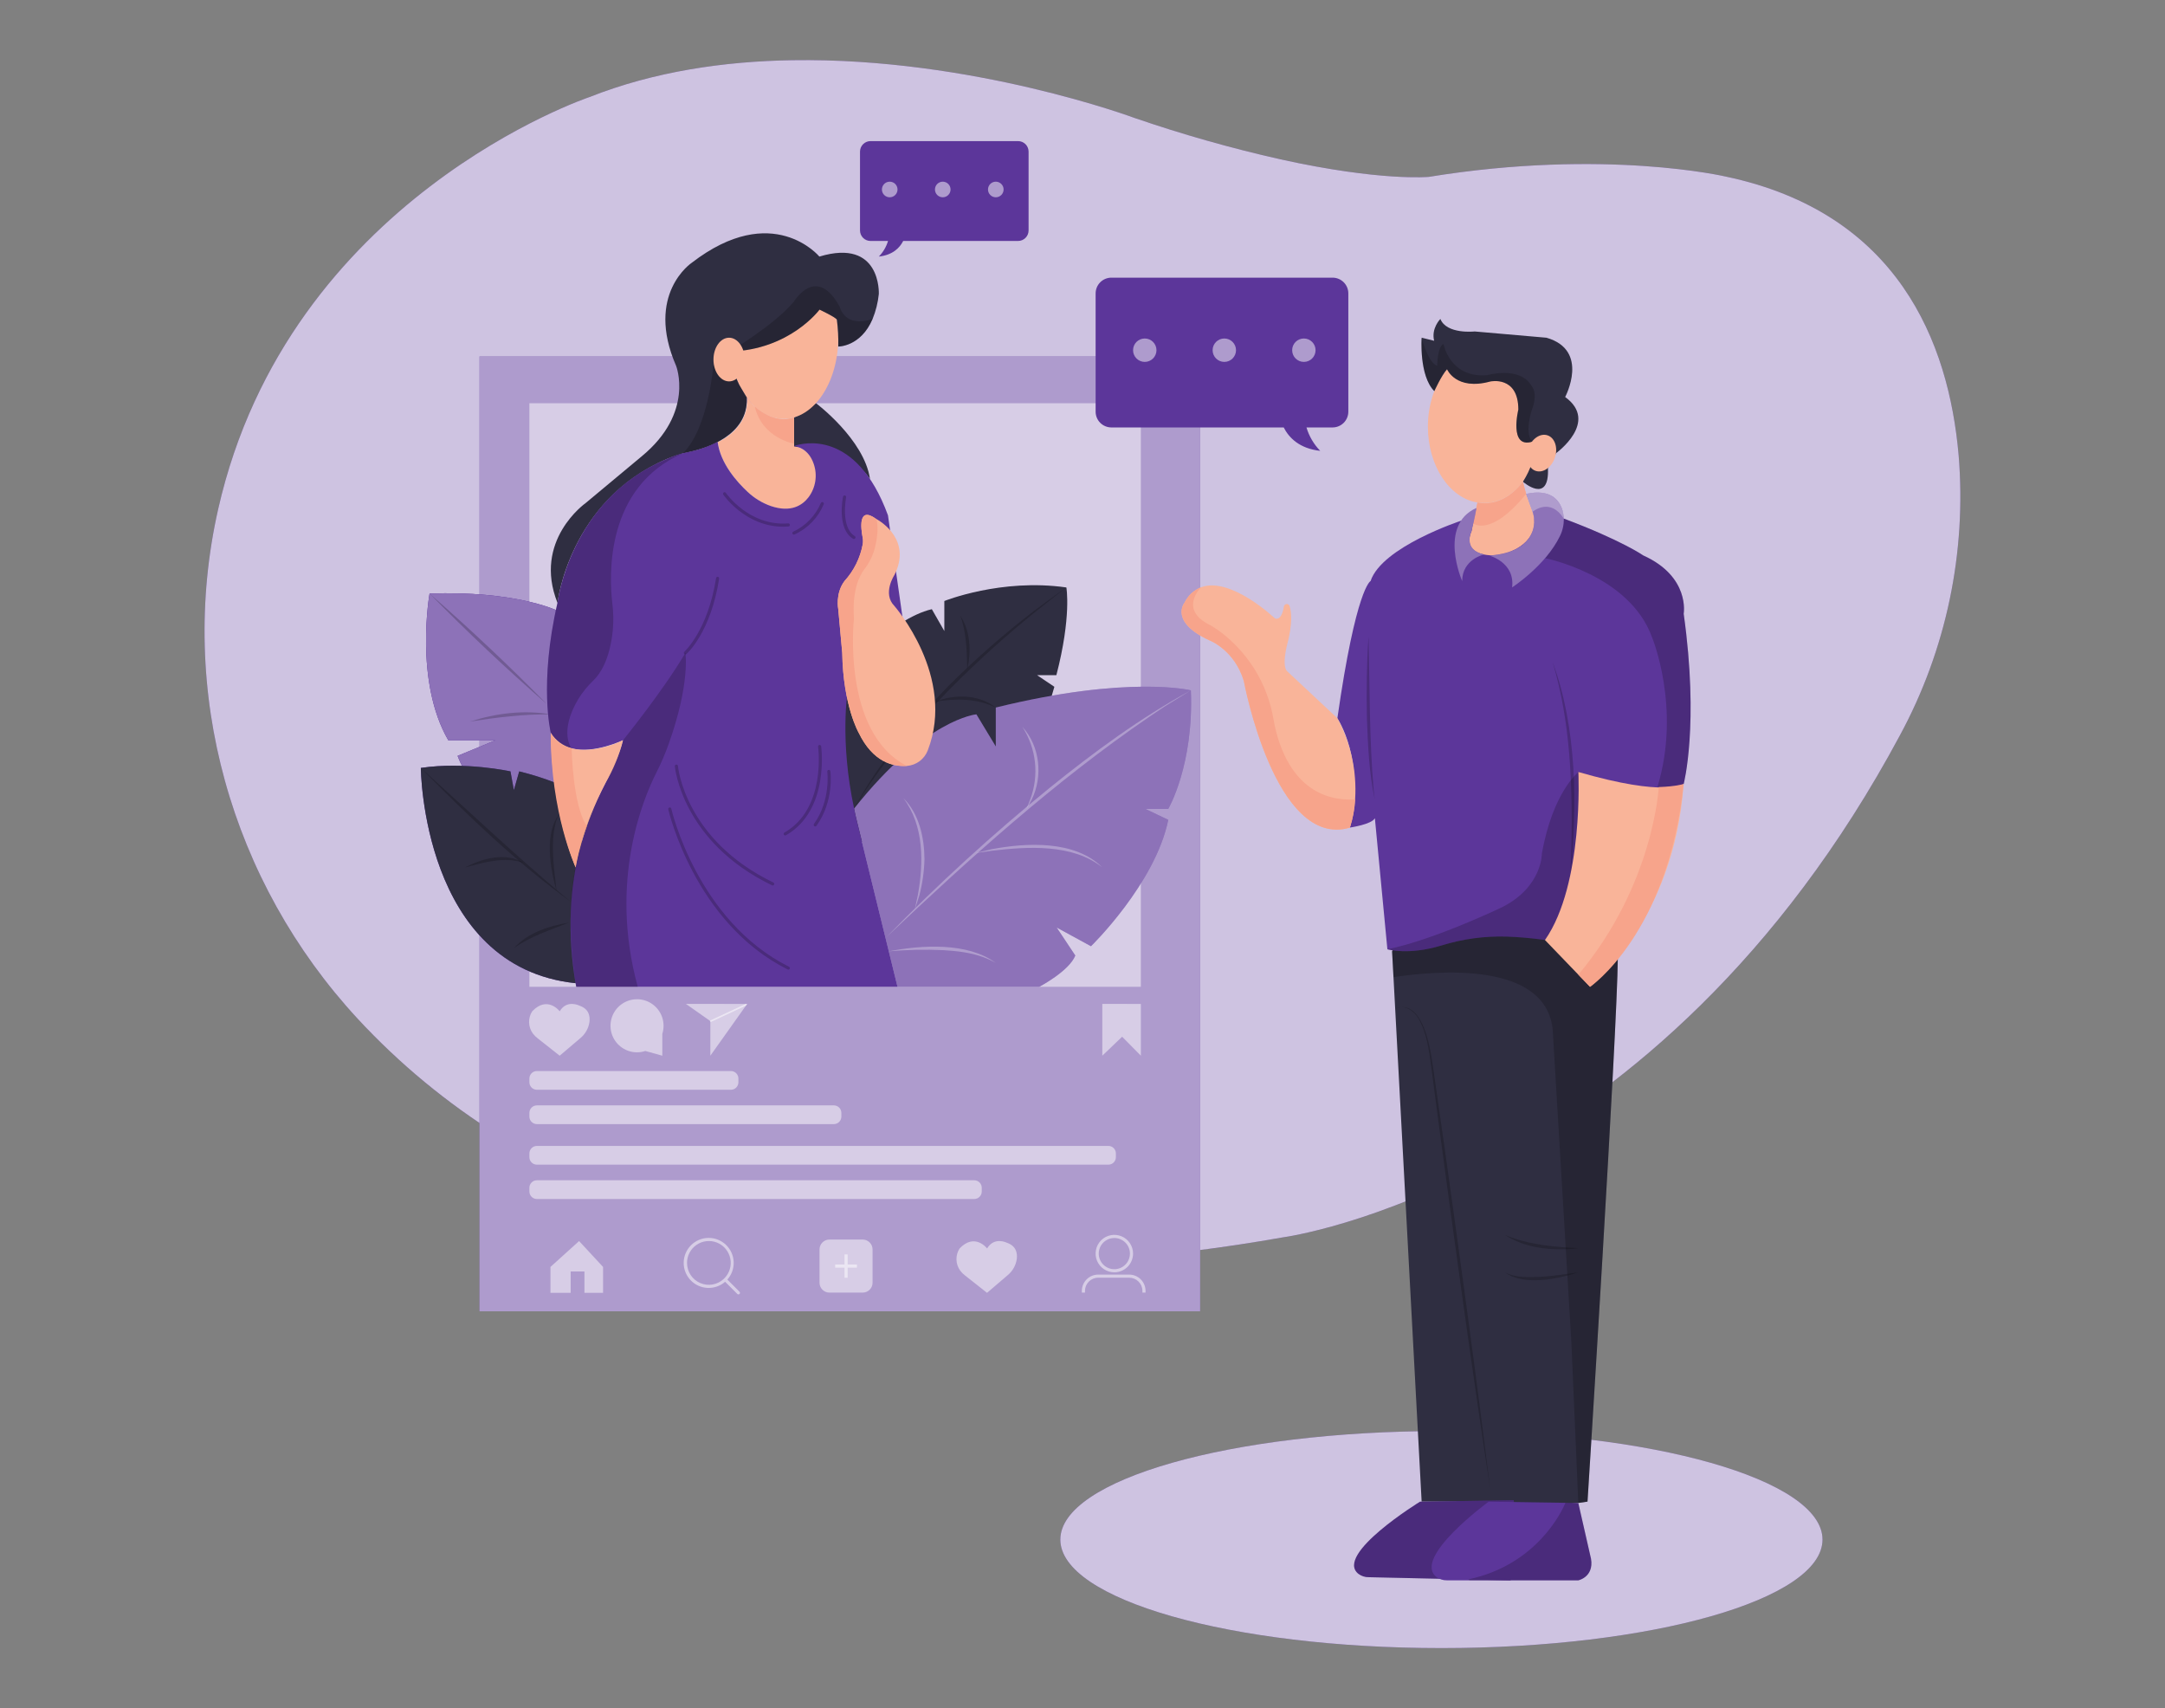 <svg width="900" height="710" viewBox="0 0 900 710" fill="none" xmlns="http://www.w3.org/2000/svg">
<rect x="0" y="0" width="900" height="710" fill="#808080" stroke="none"/>
<path d="M599.206 685.016C686.698 685.016 757.623 664.823 757.623 639.914C757.623 615.005 686.698 594.812 599.206 594.812C511.715 594.812 440.79 615.005 440.79 639.914C440.79 664.823 511.715 685.016 599.206 685.016Z" fill="#5C369A"/>
<path opacity="0.7" d="M599.206 685.016C686.698 685.016 757.623 664.823 757.623 639.914C757.623 615.005 686.698 594.812 599.206 594.812C511.715 594.812 440.79 615.005 440.79 639.914C440.79 664.823 511.715 685.016 599.206 685.016Z" fill="white"/>
<path d="M789.787 305.672C688.951 493.649 533.507 514.266 533.507 514.266C508.468 518.718 483.214 521.865 457.848 523.696C456.248 523.811 454.636 523.915 453.025 524.008C291.822 534.145 199.801 478.677 148.707 423.459C95.992 366.473 73.548 287.258 90.711 211.558C120.068 82.136 245.001 40.361 245.001 40.361C272.029 29.663 301.24 25.462 329.433 25.026C404.218 23.84 471.695 49.053 471.695 49.053C491.584 55.88 511.83 61.617 532.343 66.239C574.112 75.451 593.957 73.517 593.957 73.517C667.359 61.592 717.476 73.403 717.476 73.403C788.882 88.489 810.089 142.023 814.216 189.246C817.555 229.604 809.066 270.061 789.787 305.672Z" fill="#5C369A"/>
<path opacity="0.7" d="M789.787 305.672C688.951 493.649 533.507 514.266 533.507 514.266C508.468 518.718 483.214 521.865 457.848 523.696C456.248 523.811 454.636 523.915 453.025 524.008C381.993 528.469 324.412 520.203 277.819 504.826C256.126 497.758 235.248 488.396 215.54 476.9C215.259 476.754 214.968 476.588 214.688 476.411C212.265 474.997 209.874 473.541 207.546 472.075C185.867 458.547 166.081 442.199 148.707 423.459C95.992 366.473 73.548 287.258 90.711 211.558C120.068 82.136 245.001 40.361 245.001 40.361C272.029 29.663 301.24 25.462 329.433 25.026C404.218 23.84 471.695 49.053 471.695 49.053C491.584 55.88 511.83 61.617 532.343 66.239C574.112 75.451 593.957 73.517 593.957 73.517C667.359 61.592 717.476 73.403 717.476 73.403C788.882 88.489 810.089 142.023 814.216 189.246C817.555 229.604 809.066 270.061 789.787 305.672Z" fill="white"/>
<path d="M498.901 148.147H199.323V545.041H498.901V148.147Z" fill="#5C369A"/>
<path opacity="0.5" d="M498.901 148.147H199.323V545.041H498.901V148.147Z" fill="white"/>
<path opacity="0.5" d="M474.253 167.599H220.073V410.151H474.253V167.599Z" fill="white"/>
<path d="M349.112 280.594C349.112 280.594 370.516 257.097 387.367 253.208L392.565 262.285V249.808C392.565 249.808 416.204 240.274 443.295 244.173C443.295 244.173 445.499 256.14 439.137 280.635H431.122L438.305 285.46C438.305 285.46 436.829 290.866 434.147 298.643L411.277 332.62L348.249 353.082L349.112 280.594Z" fill="#2F2E41"/>
<path opacity="0.2" d="M355.027 336.124C365.079 317.17 379.238 300.691 394.072 285.324C405.428 273.949 417.527 263.341 430.29 253.572C434.584 250.37 438.929 247.24 443.285 244.132C439.126 247.479 434.843 250.702 430.685 254.071C418.218 264.127 406.315 274.863 395.029 286.229C380.132 301.481 365.921 317.742 355.058 336.135L355.027 336.124Z" fill="black"/>
<path opacity="0.2" d="M399.187 255.88C403.522 262.358 403.751 270.946 402.087 278.359C401.942 270.883 401.817 262.961 399.187 255.88Z" fill="black"/>
<path opacity="0.2" d="M388.792 291.688C396.765 288.413 406.973 288.569 413.938 294.089C406.11 290.263 397.222 290.211 388.792 291.688Z" fill="black"/>
<path d="M462.007 115.406H553.955C555.692 115.406 557.358 116.097 558.586 117.325C559.814 118.553 560.504 120.219 560.504 121.957V171.124C560.501 172.859 559.81 174.523 558.582 175.749C557.354 176.975 555.69 177.664 553.955 177.664H543.102C544.194 181.322 546.156 184.661 548.819 187.395C540.16 186.428 535.825 181.947 533.642 177.664H462.007C460.272 177.664 458.607 176.975 457.379 175.749C456.151 174.523 455.46 172.859 455.458 171.124V121.946C455.46 120.211 456.151 118.547 457.379 117.321C458.607 116.095 460.272 115.406 462.007 115.406V115.406Z" fill="#5C369A"/>
<path d="M485.646 336.218H476.114L485.657 340.761C480.199 367.346 453.524 393.287 453.524 393.287L439.262 385.51L447.006 397.165C444.418 403.653 432.037 410.14 432.037 410.14H373.105L356.243 341.395C355.807 339.607 355.391 337.861 355.027 336.114C384.82 298.591 405.892 296.917 405.892 296.917L413.959 310.267V294.089C469.055 280.511 495.044 286.936 495.044 286.936C496.312 318.065 485.646 336.218 485.646 336.218Z" fill="#5C369A"/>
<path opacity="0.3" d="M485.646 336.218H476.114L485.657 340.761C480.199 367.346 453.524 393.287 453.524 393.287L439.262 385.51L447.006 397.165C444.418 403.653 432.037 410.14 432.037 410.14H373.105L356.243 341.395C355.807 339.607 355.391 337.861 355.027 336.114C384.82 298.591 405.892 296.917 405.892 296.917L413.959 310.267V294.089C469.055 280.511 495.044 286.936 495.044 286.936C496.312 318.065 485.646 336.218 485.646 336.218Z" fill="white"/>
<path opacity="0.3" d="M368.531 389.451C389.902 367.508 412.53 346.825 436.299 327.505C454.751 312.596 474.159 298.321 495.013 286.957L486.322 292.291C483.848 293.746 480.261 296.294 477.808 297.905C438.524 324.76 403.044 356.814 368.531 389.471V389.451Z" fill="white"/>
<path opacity="0.3" d="M425.072 302.199C432.349 310.194 433.606 322.65 428.928 332.267C428.263 333.629 427.463 334.929 426.693 336.218C427.213 334.794 427.879 333.452 428.346 332.059C430.147 327.173 430.789 321.935 430.221 316.759C429.653 311.583 427.89 306.609 425.072 302.23V302.199Z" fill="white"/>
<path opacity="0.3" d="M458.233 360.536C445.925 350.638 427.182 351.865 412.337 353.602C410.081 353.924 407.825 354.298 405.549 354.589C407.763 354.007 409.998 353.55 412.233 352.967C426.86 350.202 446.902 349.193 458.233 360.536V360.536Z" fill="white"/>
<path opacity="0.3" d="M375.568 331.758C382.107 338.328 384.249 348.133 384.311 357.137C384.18 362.228 383.461 367.286 382.17 372.212C381.546 374.146 380.953 376.08 380.298 377.983C380.673 375.997 381.13 374.042 381.546 372.077C383.978 358.623 384.176 343.173 375.568 331.778V331.758Z" fill="white"/>
<path opacity="0.3" d="M369.487 395.408C383.115 392.777 402.305 391.551 413.959 400.253C412.321 399.305 410.603 398.505 408.823 397.862C403.522 395.907 397.825 395.273 392.191 394.93C384.617 394.58 377.029 394.739 369.477 395.408H369.487Z" fill="white"/>
<path d="M178.574 246.721C178.574 246.721 172.098 283.037 186.36 307.688H205.976L190.238 314.166C190.238 314.166 200.633 344.619 234.325 344.962L231.082 253.551C231.082 253.551 213.596 245.421 178.574 246.721Z" fill="#5C369A"/>
<path d="M178.574 246.721C178.574 246.721 172.098 283.037 186.36 307.688H205.976L190.238 314.166C190.238 314.166 200.633 344.619 234.325 344.962L231.082 253.551C231.082 253.551 213.596 245.421 178.574 246.721Z" fill="#5C369A"/>
<path opacity="0.3" d="M178.574 246.721C178.574 246.721 172.098 283.037 186.36 307.688H205.976L190.238 314.166C190.238 314.166 200.633 344.619 234.325 344.962L231.082 253.551C231.082 253.551 213.596 245.421 178.574 246.721Z" fill="white"/>
<path opacity="0.2" d="M178.574 246.72C195.404 261.401 211.756 276.82 227.433 292.769C210.602 278.088 194.25 262.669 178.574 246.72V246.72Z" fill="black"/>
<path opacity="0.2" d="M195.435 299.901C206.153 296.46 217.817 294.983 228.971 296.928C217.723 296.782 206.537 298.196 195.435 299.901Z" fill="black"/>
<path d="M174.946 319.188C174.946 319.188 175.497 402 239.294 408.654L243.982 354.839L231.05 325.426C226.093 323.49 221.012 321.885 215.842 320.622L213.617 328.41L212.203 320.622C212.203 320.622 193.356 316.464 174.946 319.188Z" fill="#5C369A"/>
<path d="M174.946 319.188C174.946 319.188 175.497 402 239.294 408.654L243.982 354.839L231.05 325.426C226.093 323.49 221.012 321.885 215.842 320.622L213.617 328.41L212.203 320.622C212.203 320.622 193.356 316.464 174.946 319.188Z" fill="#2F2E41"/>
<path opacity="0.2" d="M174.946 319.188C194.084 336.467 213.742 354.995 233.379 371.578L237.423 374.905C214.781 358.53 194.489 339.087 174.946 319.188Z" fill="black"/>
<path opacity="0.2" d="M213.617 394.119C219.355 387.714 228.171 384.834 236.487 383.482C228.67 386.602 220.509 389.138 213.617 394.119Z" fill="black"/>
<path opacity="0.2" d="M231.341 370.206C228.691 361.171 226.144 345.939 232.672 338.193C231.937 339.336 231.38 340.584 231.019 341.895C228.68 351.138 230.364 360.859 231.341 370.206Z" fill="black"/>
<path opacity="0.2" d="M193.356 360.536C200.498 356.752 210.197 354.101 217.577 358.613C209.594 355.899 201.194 358.478 193.356 360.536Z" fill="black"/>
<path d="M339.184 167.568C339.184 167.568 359.278 182.592 361.659 199.092C361.659 199.092 349.184 180.856 329.662 186.408L330.025 173.484C330.025 173.484 333.55 172.143 339.184 167.568Z" fill="#2F2E41"/>
<path d="M672.526 398.205C672.37 427.784 659.937 624.131 659.937 624.131C658.742 624.35 657.453 624.537 656.112 624.693C641.495 626.315 618.844 624.131 618.844 624.131H590.984L579.278 406.179L578.696 395.408L602.606 353.082L655.779 393.287L672.526 398.205Z" fill="#2F2E41"/>
<path opacity="0.2" d="M672.526 398.205C672.37 427.784 659.937 624.131 659.937 624.131C658.742 624.35 657.453 624.537 656.112 624.693L653.232 557.986L645.446 427.742C642.327 399.535 597.626 403.362 579.278 406.148L578.696 395.377L602.606 353.051L655.779 393.256L672.526 398.205Z" fill="black"/>
<path opacity="0.2" d="M579.985 419.279C589.643 415.36 593.323 430.071 594.664 436.954C595.35 440.52 596.098 446.312 596.649 449.94C601.307 481.911 608.573 534.831 612.846 566.937C614.561 579.85 617.919 606.061 619.509 619.005C612.232 571.533 603.916 510.877 597.543 463.051C596.982 458.798 595.527 447.653 594.986 443.525C594.05 436.622 593.167 429.26 589.549 423.168C587.532 419.924 583.821 417.387 579.985 419.29V419.279Z" fill="black"/>
<path d="M699.918 325.842L655.841 393.277C646.178 390.987 636.314 389.65 626.391 389.284C617.158 389.004 607.943 390.262 599.123 393.006C585.723 397.04 577.293 394.722 576.742 394.555L571.544 340.075C570.244 342.674 561.148 343.974 561.148 343.974C567.635 315.434 555.951 298.57 555.951 298.57C563.737 244.101 569.756 241.501 569.756 241.501C574.475 227.237 607.336 216.455 607.336 216.455L650.061 215.54C674.147 224.585 683.14 230.886 683.14 230.886C702.683 239.713 699.907 255.121 699.907 255.121C706.394 301.201 699.918 325.842 699.918 325.842Z" fill="#5C369A"/>
<path d="M640.258 177.331C640.258 186.324 637.514 194.455 633.096 200.204C628.938 205.715 623.22 209.083 616.931 209.083C616.008 209.087 615.086 209.01 614.176 208.855C602.575 207.035 593.583 193.613 593.583 177.331C593.583 159.781 604.04 145.558 616.931 145.558C629.821 145.558 640.258 159.781 640.258 177.331Z" fill="#F9B499"/>
<path d="M646.87 188.352L643.491 194.59C644.125 209.894 633.096 200.236 633.096 200.236C640.196 188.799 636.942 183.6 636.942 183.6C627.15 186.564 631.183 170.251 631.183 170.251C631.183 155.986 619.509 158.575 619.509 158.575C605.246 162.463 601.545 153.48 601.545 153.48C599.134 156.163 596.254 162.588 596.254 162.588C589.861 156.163 590.984 140.359 590.984 140.359L596.181 141.649C594.882 136.45 598.77 132.572 598.77 132.572C601.369 139.06 613.032 137.771 613.032 137.771L642.867 140.37C661.018 145.568 650.643 165.011 650.643 165.011C664.896 175.387 646.87 188.352 646.87 188.352Z" fill="#2F2E41"/>
<path opacity="0.2" d="M636.942 183.548C627.15 186.512 631.183 170.199 631.183 170.199C631.183 155.934 619.509 158.523 619.509 158.523C605.246 162.411 601.545 153.428 601.545 153.428C599.134 156.111 596.254 162.536 596.254 162.536C590.578 156.87 590.828 143.822 590.952 140.921C590.952 140.899 590.961 140.878 590.977 140.862C590.992 140.846 591.014 140.838 591.036 140.838C591.058 140.838 591.079 140.846 591.094 140.862C591.11 140.878 591.119 140.899 591.119 140.921C591.722 143.073 594.113 150.933 597.46 152.046C597.46 152.046 597.46 144.269 600.059 142.969C600.059 142.969 602.647 157.234 618.209 155.944C618.209 155.944 631.817 151.973 636.693 160.436C636.693 160.436 639.593 163.347 636.693 170.677C636.693 170.667 633.636 180.024 636.942 183.548Z" fill="black"/>
<path d="M646.399 190.162C647.746 186.078 646.358 181.949 643.299 180.94C640.24 179.931 636.669 182.424 635.322 186.509C633.975 190.593 635.363 194.722 638.422 195.731C641.481 196.74 645.053 194.247 646.399 190.162Z" fill="#F9B499"/>
<path d="M623.522 230.813C605.849 231.78 611.733 220.749 611.733 220.749C612.378 216.216 613.812 211.943 614.166 208.844C615.076 209 615.997 209.076 616.92 209.073C623.158 209.073 628.896 205.704 633.085 200.194C633.564 203.313 635.934 209.759 637.056 212.67C637.647 214.13 637.94 215.692 637.919 217.266C637.587 227.84 623.522 230.813 623.522 230.813Z" fill="#F9B499"/>
<path d="M614.165 208.875L612.377 217.536C612.377 217.536 619.571 223.535 634.426 205.288L633.085 200.225C633.085 200.225 625.684 211.236 614.165 208.875Z" fill="#F7A48B"/>
<path d="M616.92 230.46C616.92 230.46 607.835 232.456 607.835 241.532C607.835 241.532 597.668 218.378 613.771 211.152C613.771 211.152 613.022 215.592 611.691 220.78C611.733 220.78 607.835 228.463 616.92 230.46Z" fill="#5C369A"/>
<path opacity="0.3" d="M616.92 230.46C616.92 230.46 607.835 232.456 607.835 241.532C607.835 241.532 597.668 218.378 613.771 211.152C613.771 211.152 613.022 215.592 611.691 220.78C611.733 220.78 607.835 228.463 616.92 230.46Z" fill="white"/>
<path opacity="0.2" d="M568.935 264.884C569.392 285.678 569.257 307.512 571.014 328.129C571.191 329.522 571.336 330.926 571.482 332.288C569.143 321.246 568.644 309.893 568.238 298.643C568.02 287.373 568.103 276.092 568.893 264.843L568.935 264.884Z" fill="black"/>
<path opacity="0.2" d="M699.897 325.852L655.82 393.287C646.157 390.998 636.293 389.66 626.37 389.294C617.145 389.013 607.937 390.267 599.123 393.006C585.723 397.04 577.293 394.722 576.742 394.555C596.202 390.667 624.561 377.005 624.561 377.005C641.194 368.552 640.975 354.735 640.975 354.735C645.518 329.169 656.205 320.841 656.205 320.841C688.982 332.132 699.616 326.049 699.897 325.852Z" fill="black"/>
<path opacity="0.2" d="M699.918 325.842C689.522 328.451 689.065 326.881 689.065 326.881C698.941 294.224 686.747 264.863 686.747 264.863C677.391 238.871 642.275 231.998 642.275 231.998C646.135 227.205 648.813 221.57 650.092 215.55C674.179 224.596 683.171 230.896 683.171 230.896C702.714 239.723 699.939 255.132 699.939 255.132C706.394 301.201 699.918 325.842 699.918 325.842Z" fill="black"/>
<path d="M590.318 624.162C590.318 624.162 554.548 646.131 564.714 654.168C565.965 655.1 567.491 655.587 569.049 655.551L627.597 656.851C627.597 656.851 635.071 655.291 632.483 646.214L629.239 623.518L590.318 624.162Z" fill="#5C369A"/>
<path opacity="0.2" d="M590.318 624.162C590.318 624.162 554.548 646.131 564.714 654.168C565.965 655.1 567.491 655.587 569.049 655.551L627.597 656.851C627.597 656.851 635.071 655.291 632.483 646.214L629.239 623.518L590.318 624.162Z" fill="black"/>
<path d="M563.331 332.236C563.125 336.238 562.391 340.195 561.148 344.005C530.024 353.082 517.061 283.037 517.061 283.037C513.163 270.072 502.788 266.163 502.788 266.163C485.937 258.376 492.393 250.568 492.393 250.568C493.799 247.601 496.282 245.281 499.337 244.08C511.645 239.547 530.004 257.045 530.004 257.045C532.291 257.814 533.288 254.747 533.715 252.096C533.757 251.823 533.89 251.572 534.093 251.384C534.295 251.196 534.555 251.081 534.831 251.06C535.106 251.038 535.381 251.11 535.611 251.264C535.84 251.418 536.011 251.645 536.095 251.909C537.977 257.866 535.191 267.421 535.191 267.421C532.602 277.818 535.191 279.097 535.191 279.097L555.982 298.55C561.534 308.87 564.08 320.541 563.331 332.236Z" fill="#F9B499"/>
<path d="M563.331 332.236C563.125 336.238 562.391 340.195 561.148 344.005C530.024 353.082 517.061 283.037 517.061 283.037C513.163 270.072 502.788 266.163 502.788 266.163C485.937 258.375 492.393 250.567 492.393 250.567C493.799 247.6 496.282 245.281 499.337 244.08C499.337 244.08 489.804 253.156 502.767 259.675C502.767 259.675 513.059 264.811 521.479 278.047C525.509 284.538 528.222 291.759 529.463 299.298C531.334 309.986 538.258 333.307 562.916 332.308L563.331 332.236Z" fill="#F7A48B"/>
<path d="M325.774 174.098C338.307 174.098 348.467 158.997 348.467 140.37C348.467 121.742 338.307 106.642 325.774 106.642C313.241 106.642 303.081 121.742 303.081 140.37C303.081 158.997 313.241 174.098 325.774 174.098Z" fill="#F9B499"/>
<path d="M365.329 122.206C364.961 125.778 364.086 129.279 362.73 132.603C357.792 144.185 348.467 144.04 348.467 144.04C348.569 140.301 348.374 136.561 347.885 132.853C347.303 131.813 340.681 128.694 340.681 128.694C340.681 128.694 328.394 145.402 303.413 146.119C303.875 150.904 305.185 155.569 307.28 159.895L310.451 165.239C311.168 180.96 293.652 186.324 286.541 187.832C283.335 188.523 280.202 189.519 277.185 190.806C236.466 208.304 231.767 250.619 231.767 250.619C221.372 224.627 243.442 209.104 243.442 209.104L266.779 189.652C288.828 171.498 281.052 152.035 281.052 152.035C268.079 122.206 287.539 109.241 287.539 109.241C321.252 83.249 340.619 106.642 340.619 106.642C366.441 98.865 365.329 122.206 365.329 122.206Z" fill="#2F2E41"/>
<path d="M336.221 206.775C333.539 210.237 328.768 213.211 320.628 210.466C316.999 209.201 313.679 207.182 310.888 204.54C306.407 200.381 299.505 192.698 298.413 183.746C298.413 183.746 311.439 178.475 310.545 165.271C310.545 165.271 318.175 176.822 330.119 173.526V185.555C330.119 185.555 336.034 185.701 338.436 192.926C339.227 195.24 339.439 197.712 339.053 200.127C338.667 202.541 337.695 204.824 336.221 206.775V206.775Z" fill="#F9B499"/>
<path d="M330.026 173.484V184.401C330.026 184.401 316.72 182.051 313.788 168.993C313.788 168.993 321.969 176.749 330.026 173.484Z" fill="#F7A48B"/>
<path d="M356.243 341.406L373.104 410.151H239.533C237.634 399.781 236.881 389.234 237.287 378.7C237.975 360.077 242.903 341.856 251.695 325.426C254.7 319.718 257.787 313.001 258.972 307.657C258.972 307.657 247.028 313.386 237.63 311.099C235.8 310.708 234.076 309.923 232.579 308.8C231.082 307.676 229.847 306.239 228.96 304.59C228.96 304.59 223.96 284.306 231.736 250.588C231.736 250.588 236.934 207.493 277.154 190.774C279.317 189.765 281.568 188.957 283.88 188.362C284.743 188.144 285.637 187.946 286.531 187.801C290.627 186.955 294.589 185.556 298.309 183.642C299.463 192.625 306.355 200.329 310.783 204.436C313.573 207.08 316.894 209.1 320.524 210.362C328.705 213.107 333.477 210.134 336.117 206.671C337.583 204.71 338.545 202.419 338.919 199.999C339.292 197.578 339.066 195.103 338.259 192.791C336.18 186.678 331.657 185.628 330.306 185.462C330.223 185.462 330.192 185.316 330.306 185.295C333.425 184.256 355.879 178.017 369.133 214.188L376.909 268.669L352.407 286.957C352.407 286.957 348.945 307.689 355.079 336.145C355.39 337.902 355.806 339.618 356.243 341.406Z" fill="#5C369A"/>
<path opacity="0.2" d="M254.742 261.931C253.515 274.356 249.336 280.24 246.779 282.725C244.332 285.034 242.197 287.652 240.427 290.513C232.111 304.455 237.641 311.12 237.641 311.12C235.81 310.729 234.087 309.944 232.589 308.82C231.092 307.696 229.858 306.26 228.971 304.611C228.971 304.611 223.971 284.326 231.747 250.609C231.747 250.609 236.945 207.514 277.165 190.795C279.328 189.786 281.579 188.978 283.891 188.383C251.665 202.471 253.161 238.985 254.544 250.765C255.017 254.469 255.083 258.213 254.742 261.931V261.931Z" fill="black"/>
<path d="M228.971 304.632C228.971 304.632 228.711 334.284 239.304 360.547C239.304 360.547 241.81 344.535 251.696 325.467C254.963 319.925 257.414 313.941 258.973 307.699C258.973 307.699 237.87 318.429 228.971 304.632Z" fill="#F9B499"/>
<path d="M237.641 311.13C237.641 311.13 238.046 334.908 243.982 343.361C241.829 348.915 240.261 354.678 239.304 360.557C239.304 360.557 228.794 337.902 228.971 304.632C228.971 304.632 230.551 309.394 237.641 311.13Z" fill="#F7A48B"/>
<path opacity="0.2" d="M258.983 307.689C258.983 307.689 275.844 286.895 284.919 271.372C284.919 271.372 286.999 284.004 277.955 309.279C276.501 313.356 274.789 317.335 272.83 321.194C267.632 331.425 252.943 365.839 265.116 410.151H239.533C239.533 410.151 234.335 381.091 239.533 359.299C241.278 350.053 244.213 341.071 248.265 332.579L252.288 324.459C252.288 324.459 257.683 314.166 258.983 307.689Z" fill="black"/>
<g opacity="0.2">
<path d="M327.718 403.019C327.616 403.021 327.516 402.996 327.427 402.946C288.693 383.576 277.903 336.831 277.799 336.405C277.765 336.236 277.797 336.06 277.891 335.914C277.984 335.769 278.13 335.665 278.298 335.625C278.381 335.607 278.467 335.605 278.551 335.621C278.635 335.636 278.715 335.668 278.787 335.714C278.858 335.761 278.92 335.821 278.968 335.891C279.016 335.962 279.05 336.041 279.067 336.124C279.171 336.582 289.837 382.744 328.009 401.833C328.162 401.909 328.279 402.043 328.333 402.205C328.388 402.366 328.376 402.543 328.3 402.696C328.241 402.797 328.155 402.88 328.053 402.937C327.951 402.994 327.835 403.022 327.718 403.019V403.019Z" fill="black"/>
</g>
<g opacity="0.2">
<path d="M321.22 368.054C321.122 368.054 321.025 368.029 320.94 367.981C283.433 349.869 280.564 318.803 280.532 318.491C280.525 318.406 280.535 318.319 280.562 318.238C280.589 318.156 280.631 318.081 280.688 318.016C280.744 317.951 280.812 317.898 280.889 317.86C280.966 317.822 281.05 317.8 281.135 317.794C281.306 317.783 281.474 317.838 281.604 317.949C281.734 318.06 281.816 318.217 281.832 318.387C281.832 318.689 284.691 349.048 321.501 366.816C321.578 366.853 321.646 366.904 321.703 366.968C321.76 367.031 321.803 367.105 321.831 367.185C321.859 367.265 321.871 367.35 321.866 367.435C321.861 367.52 321.84 367.603 321.803 367.679C321.752 367.791 321.67 367.886 321.567 367.953C321.464 368.019 321.343 368.054 321.22 368.054Z" fill="black"/>
</g>
<g opacity="0.2">
<path d="M326.418 347.259C326.303 347.258 326.189 347.226 326.089 347.168C325.989 347.109 325.905 347.026 325.847 346.927C325.804 346.852 325.777 346.77 325.767 346.686C325.757 346.601 325.763 346.515 325.786 346.433C325.81 346.35 325.849 346.273 325.902 346.207C325.955 346.14 326.021 346.084 326.096 346.043C343.602 336.01 340.12 310.641 340.088 310.381C340.075 310.297 340.079 310.211 340.099 310.129C340.119 310.046 340.155 309.968 340.205 309.9C340.255 309.831 340.319 309.773 340.391 309.729C340.464 309.685 340.545 309.656 340.629 309.643C340.8 309.619 340.973 309.664 341.111 309.767C341.249 309.87 341.341 310.024 341.367 310.194C341.367 310.454 345.016 336.696 326.741 347.166C326.644 347.225 326.532 347.258 326.418 347.259V347.259Z" fill="black"/>
</g>
<g opacity="0.2">
<path d="M338.893 343.516C338.772 343.516 338.654 343.483 338.551 343.42C338.448 343.357 338.364 343.267 338.309 343.159C338.254 343.051 338.23 342.931 338.24 342.81C338.249 342.69 338.292 342.574 338.363 342.477C345.432 332.61 343.914 320.851 343.903 320.737C343.88 320.566 343.924 320.392 344.027 320.254C344.13 320.116 344.284 320.024 344.454 319.998C344.539 319.985 344.626 319.99 344.709 320.011C344.793 320.032 344.871 320.071 344.939 320.123C345.007 320.176 345.063 320.241 345.105 320.316C345.147 320.392 345.173 320.474 345.182 320.56C345.255 321.059 346.793 332.932 339.413 343.236C339.355 343.321 339.278 343.391 339.187 343.44C339.097 343.489 338.996 343.515 338.893 343.516V343.516Z" fill="black"/>
</g>
<g opacity="0.2">
<path d="M284.92 272.017C284.828 272.016 284.737 271.996 284.652 271.959C284.568 271.921 284.493 271.866 284.431 271.798C284.32 271.668 284.264 271.499 284.275 271.328C284.287 271.157 284.365 270.997 284.493 270.883C284.587 270.8 294.296 261.952 297.675 240.285C297.688 240.201 297.717 240.12 297.761 240.047C297.805 239.974 297.863 239.911 297.931 239.861C298 239.811 298.078 239.774 298.161 239.754C298.243 239.734 298.329 239.731 298.413 239.744C298.497 239.757 298.578 239.786 298.651 239.83C298.723 239.874 298.787 239.932 298.837 240.001C298.887 240.069 298.923 240.147 298.943 240.23C298.963 240.313 298.967 240.398 298.954 240.482C295.502 262.659 285.762 271.486 285.346 271.85C285.289 271.905 285.223 271.948 285.149 271.976C285.076 272.005 284.998 272.018 284.92 272.017V272.017Z" fill="black"/>
</g>
<g opacity="0.2">
<path d="M325.577 218.919C309.879 218.919 300.773 205.746 300.679 205.6C300.63 205.531 300.596 205.453 300.578 205.37C300.56 205.287 300.558 205.202 300.574 205.118C300.589 205.035 300.621 204.955 300.668 204.885C300.715 204.814 300.775 204.753 300.846 204.706C300.916 204.657 300.995 204.622 301.079 204.604C301.162 204.586 301.249 204.584 301.333 204.6C301.417 204.615 301.497 204.647 301.569 204.694C301.641 204.741 301.702 204.802 301.75 204.873C301.844 205.018 311.397 218.805 327.666 217.547C327.837 217.533 328.006 217.587 328.137 217.699C328.268 217.81 328.349 217.968 328.363 218.139C328.376 218.31 328.322 218.48 328.211 218.61C328.099 218.741 327.941 218.822 327.77 218.836C327.022 218.888 326.294 218.919 325.577 218.919Z" fill="black"/>
</g>
<g opacity="0.2">
<path d="M330.026 222.204C329.895 222.206 329.766 222.167 329.658 222.092C329.55 222.018 329.468 221.912 329.423 221.788C329.393 221.709 329.379 221.625 329.381 221.54C329.384 221.456 329.403 221.372 329.438 221.295C329.472 221.218 329.522 221.148 329.584 221.09C329.645 221.032 329.718 220.987 329.797 220.957C334.948 218.542 339.022 214.305 341.232 209.063C341.266 208.985 341.315 208.914 341.376 208.855C341.438 208.796 341.51 208.75 341.589 208.719C341.668 208.688 341.753 208.673 341.838 208.675C341.923 208.677 342.007 208.695 342.085 208.73C342.164 208.763 342.235 208.811 342.295 208.872C342.355 208.933 342.403 209.005 342.435 209.084C342.467 209.164 342.482 209.249 342.481 209.334C342.48 209.42 342.462 209.504 342.428 209.582C340.114 215.169 335.762 219.667 330.255 222.163C330.182 222.192 330.104 222.207 330.026 222.204Z" fill="black"/>
</g>
<g opacity="0.2">
<path d="M354.954 224.024C354.837 224.023 354.722 223.991 354.621 223.93C347.823 219.855 350.318 206.931 350.463 206.391C350.511 206.236 350.614 206.104 350.752 206.02C350.891 205.937 351.056 205.908 351.215 205.939C351.374 205.97 351.516 206.059 351.613 206.188C351.71 206.318 351.756 206.479 351.742 206.64C351.742 206.765 349.309 219.21 355.328 222.818C355.446 222.893 355.536 223.004 355.586 223.135C355.636 223.265 355.643 223.409 355.606 223.543C355.569 223.678 355.49 223.797 355.38 223.884C355.27 223.97 355.135 224.019 354.996 224.024H354.954Z" fill="black"/>
</g>
<path opacity="0.5" d="M232.672 420.34C232.672 420.34 227.609 413.665 221.237 420.34C220.34 421.732 219.889 423.364 219.943 425.019C219.997 426.674 220.553 428.273 221.538 429.604C222.11 430.36 222.786 431.031 223.544 431.6L232.661 438.795L241.279 431.475C243.321 429.788 244.663 427.401 245.042 424.779C245.365 422.191 244.72 419.269 240.822 417.98C240.822 417.959 235.634 415.339 232.672 420.34Z" fill="white"/>
<path opacity="0.5" d="M410.341 518.914C410.341 518.914 405.279 512.239 398.906 518.914C398.009 520.302 397.556 521.931 397.606 523.584C397.656 525.237 398.207 526.835 399.187 528.167C399.759 528.923 400.435 529.595 401.193 530.163L410.31 537.358L418.918 530.007C420.958 528.318 422.298 525.932 422.681 523.312C423.003 520.712 422.359 517.791 418.46 516.502C418.491 516.512 413.304 513.913 410.341 518.914Z" fill="white"/>
<path opacity="0.5" d="M275.844 426.36C275.844 424.178 275.198 422.045 273.986 420.231C272.774 418.417 271.051 417.003 269.036 416.168C267.02 415.333 264.803 415.115 262.663 415.541C260.523 415.966 258.558 417.017 257.016 418.56C255.473 420.102 254.423 422.068 253.997 424.208C253.572 426.348 253.79 428.566 254.625 430.581C255.46 432.597 256.873 434.32 258.687 435.532C260.501 436.744 262.633 437.391 264.815 437.391C265.985 437.392 267.147 437.203 268.256 436.83L275.325 438.795V429.718C275.673 428.633 275.848 427.5 275.844 426.36Z" fill="white"/>
<path opacity="0.5" d="M310.586 417.283L310.108 417.959L295.294 438.795V424.416L295.066 424.249L285.127 417.262L309.983 417.283H310.586Z" fill="white"/>
<path opacity="0.5" d="M310.586 417.283L310.108 417.959L295.294 424.873V424.416L295.065 424.249L309.983 417.283H310.586Z" fill="white"/>
<path opacity="0.5" d="M303.84 445.168H223.191C221.469 445.168 220.073 446.564 220.073 448.287V449.836C220.073 451.559 221.469 452.955 223.191 452.955H303.84C305.562 452.955 306.958 451.559 306.958 449.836V448.287C306.958 446.564 305.562 445.168 303.84 445.168Z" fill="white"/>
<path opacity="0.5" d="M346.638 459.443H223.191C221.469 459.443 220.073 460.839 220.073 462.562V464.111C220.073 465.834 221.469 467.23 223.191 467.23H346.638C348.36 467.23 349.757 465.834 349.757 464.111V462.562C349.757 460.839 348.36 459.443 346.638 459.443Z" fill="white"/>
<path opacity="0.5" d="M404.998 490.572H223.191C221.469 490.572 220.073 491.968 220.073 493.691V495.24C220.073 496.962 221.469 498.359 223.191 498.359H404.998C406.721 498.359 408.117 496.962 408.117 495.24V493.691C408.117 491.968 406.721 490.572 404.998 490.572Z" fill="white"/>
<path opacity="0.5" d="M460.76 476.296H223.191C221.469 476.296 220.073 477.693 220.073 479.415V480.965C220.073 482.687 221.469 484.084 223.191 484.084H460.76C462.482 484.084 463.878 482.687 463.878 480.965V479.415C463.878 477.693 462.482 476.296 460.76 476.296Z" fill="white"/>
<path opacity="0.5" d="M458.233 417.262V438.795L466.477 430.903L474.263 438.795V417.283L458.233 417.262Z" fill="white"/>
<path opacity="0.5" d="M228.826 537.368H237.225V528.489H242.953V537.368H250.698V526.597L240.729 515.836L228.826 526.597V537.368Z" fill="white"/>
<path opacity="0.5" d="M307.426 536.911L302.363 531.848C304.161 529.832 305.104 527.196 304.993 524.497C304.881 521.798 303.724 519.249 301.766 517.388C299.808 515.528 297.202 514.503 294.502 514.53C291.801 514.557 289.217 515.634 287.297 517.533C285.376 519.432 284.27 522.004 284.213 524.705C284.155 527.405 285.151 530.022 286.989 532.001C288.826 533.981 291.362 535.167 294.059 535.309C296.756 535.451 299.403 534.538 301.438 532.762L306.511 537.826C306.633 537.945 306.798 538.012 306.968 538.012C307.139 538.012 307.304 537.945 307.426 537.826C307.545 537.703 307.612 537.539 307.612 537.368C307.612 537.197 307.545 537.033 307.426 536.911V536.911ZM285.595 524.944C285.59 523.453 285.952 521.984 286.649 520.667C287.345 519.349 288.355 518.223 289.59 517.387C290.824 516.552 292.245 516.033 293.727 515.877C295.21 515.72 296.708 515.931 298.089 516.49C299.471 517.049 300.694 517.94 301.65 519.083C302.606 520.227 303.267 521.588 303.573 523.047C303.879 524.505 303.822 526.017 303.406 527.449C302.99 528.88 302.229 530.187 301.189 531.255C301.123 531.287 301.064 531.329 301.012 531.38C300.975 531.424 300.943 531.473 300.918 531.525C299.632 532.749 298.016 533.567 296.269 533.88C294.522 534.193 292.722 533.987 291.092 533.286C289.461 532.585 288.072 531.421 287.097 529.938C286.122 528.455 285.603 526.719 285.606 524.944H285.595Z" fill="white"/>
<path opacity="0.5" d="M358.624 515.212H344.787C342.52 515.212 340.681 517.051 340.681 519.319V533.158C340.681 535.426 342.52 537.264 344.787 537.264H358.624C360.892 537.264 362.73 535.426 362.73 533.158V519.319C362.73 517.051 360.892 515.212 358.624 515.212Z" fill="white"/>
<path opacity="0.5" d="M356.233 525.589H352.376V521.388H351.076V525.589H347.188V526.888H351.076V531.089H352.376V526.888H356.233V525.589Z" fill="white"/>
<g opacity="0.5">
<path d="M463.233 528.833C461.694 528.833 460.188 528.376 458.908 527.52C457.627 526.664 456.629 525.448 456.04 524.025C455.451 522.602 455.296 521.037 455.597 519.526C455.897 518.015 456.639 516.628 457.728 515.539C458.817 514.45 460.204 513.708 461.714 513.407C463.225 513.107 464.79 513.261 466.213 513.851C467.636 514.44 468.852 515.438 469.707 516.719C470.563 517.999 471.02 519.505 471.02 521.045C471.017 523.11 470.196 525.089 468.736 526.549C467.277 528.008 465.298 528.83 463.233 528.833V528.833ZM463.233 514.568C461.95 514.568 460.696 514.949 459.629 515.662C458.562 516.375 457.73 517.389 457.24 518.575C456.749 519.761 456.621 521.066 456.872 522.325C457.123 523.584 457.742 524.74 458.65 525.647C459.559 526.554 460.715 527.171 461.974 527.42C463.233 527.669 464.538 527.539 465.723 527.046C466.908 526.554 467.921 525.721 468.632 524.652C469.344 523.584 469.722 522.329 469.72 521.045C469.718 519.326 469.033 517.679 467.817 516.464C466.6 515.25 464.952 514.568 463.233 514.568V514.568Z" fill="white"/>
</g>
<g opacity="0.5">
<path d="M476.207 537.264H474.907V536.557C474.907 535.103 474.331 533.709 473.303 532.679C472.276 531.65 470.883 531.071 469.429 531.068H456.507C455.053 531.071 453.66 531.65 452.633 532.679C451.606 533.709 451.029 535.103 451.029 536.557V537.264H449.729V536.557C449.732 534.76 450.447 533.038 451.718 531.767C452.988 530.496 454.711 529.781 456.507 529.779H469.429C471.227 529.779 472.951 530.493 474.222 531.764C475.493 533.035 476.207 534.76 476.207 536.557V537.264Z" fill="white"/>
</g>
<path opacity="0.2" d="M362.73 132.582C357.792 144.165 348.467 144.019 348.467 144.019C348.569 140.281 348.374 136.54 347.885 132.832C347.303 131.792 340.681 128.673 340.681 128.673C340.681 128.673 328.393 145.381 303.413 146.098C303.413 146.098 321.969 135.036 330.026 125.377C330.026 125.377 339.381 109.657 349.112 127.592C349.112 127.613 351.045 136.471 362.73 132.582Z" fill="black"/>
<path opacity="0.2" d="M296.594 151.588C296.594 151.588 294.515 178.059 283.891 188.393C283.891 188.393 311.345 184.931 310.451 165.239C307.496 161.162 305.424 156.512 304.37 151.588H296.594Z" fill="black"/>
<path d="M423.211 58.649H361.877C360.719 58.649 359.609 59.109 358.79 59.928C357.971 60.747 357.511 61.858 357.511 63.016V95.787C357.511 96.946 357.971 98.056 358.79 98.875C359.609 99.694 360.719 100.154 361.877 100.154H369.154C368.429 102.595 367.119 104.822 365.339 106.642C371.119 105.997 374.009 103.013 375.464 100.154H423.221C424.379 100.154 425.49 99.694 426.308 98.875C427.127 98.056 427.587 96.946 427.587 95.787V63.016C427.587 62.442 427.474 61.873 427.254 61.343C427.034 60.812 426.711 60.33 426.305 59.925C425.898 59.519 425.416 59.198 424.885 58.979C424.354 58.76 423.785 58.648 423.211 58.649V58.649Z" fill="#5C369A"/>
<path opacity="0.5" d="M369.861 82.001C371.652 82.001 373.104 80.549 373.104 78.757C373.104 76.966 371.652 75.513 369.861 75.513C368.07 75.513 366.618 76.966 366.618 78.757C366.618 80.549 368.07 82.001 369.861 82.001Z" fill="white"/>
<path opacity="0.5" d="M391.91 82.001C393.701 82.001 395.153 80.549 395.153 78.757C395.153 76.966 393.701 75.513 391.91 75.513C390.119 75.513 388.667 76.966 388.667 78.757C388.667 80.549 390.119 82.001 391.91 82.001Z" fill="white"/>
<path opacity="0.5" d="M413.959 82.001C415.75 82.001 417.202 80.549 417.202 78.757C417.202 76.966 415.75 75.513 413.959 75.513C412.167 75.513 410.715 76.966 410.715 78.757C410.715 80.549 412.167 82.001 413.959 82.001Z" fill="white"/>
<path opacity="0.5" d="M542.021 150.424C544.708 150.424 546.886 148.245 546.886 145.558C546.886 142.871 544.708 140.692 542.021 140.692C539.334 140.692 537.156 142.871 537.156 145.558C537.156 148.245 539.334 150.424 542.021 150.424Z" fill="white"/>
<path opacity="0.5" d="M508.953 150.424C511.64 150.424 513.818 148.245 513.818 145.558C513.818 142.871 511.64 140.692 508.953 140.692C506.266 140.692 504.088 142.871 504.088 145.558C504.088 148.245 506.266 150.424 508.953 150.424Z" fill="white"/>
<path opacity="0.5" d="M475.885 150.424C478.572 150.424 480.75 148.245 480.75 145.558C480.75 142.871 478.572 140.692 475.885 140.692C473.198 140.692 471.02 142.871 471.02 145.558C471.02 148.245 473.198 150.424 475.885 150.424Z" fill="white"/>
<path d="M619.145 230.907C619.145 230.907 629.884 233.756 628.584 244.132C628.584 244.132 642.483 235.149 648.471 222.787C650.164 219.475 650.536 215.643 649.51 212.067C648.169 207.711 644.458 203.105 634.447 205.289L636.952 212.265C637.922 214.841 638.02 217.664 637.233 220.302C635.84 224.689 631.578 230.023 619.145 230.907Z" fill="#5C369A"/>
<path opacity="0.3" d="M650.061 215.54C650.133 218.059 649.587 220.558 648.471 222.818C642.493 235.159 628.584 244.152 628.584 244.152C629.884 233.755 619.145 230.938 619.145 230.938C631.568 230.033 635.84 224.7 637.212 220.323C637.955 217.844 637.915 215.198 637.098 212.743L636.942 212.286L634.437 205.299C644.437 203.126 648.159 207.732 649.489 212.088C649.831 213.209 650.023 214.369 650.061 215.54V215.54Z" fill="white"/>
<path opacity="0.3" d="M650.061 215.54C644.531 206.796 637.586 212.317 637.098 212.722L634.468 205.247C644.468 203.074 648.19 207.68 649.52 212.036C649.856 213.175 650.038 214.353 650.061 215.54Z" fill="white"/>
<path d="M656.132 320.872C656.132 320.872 658.513 367.398 642.254 390.719L660.966 410.151C660.966 410.151 695.978 382.911 699.877 325.842C699.918 325.842 692.745 331.466 656.132 320.872Z" fill="#F9B499"/>
<path d="M689.543 327.141C689.543 327.141 687.558 367.606 656.132 405.119L661.008 410.182C661.008 410.182 693.4 388.161 699.897 325.883C699.897 325.852 696.831 326.902 689.543 327.141Z" fill="#F7A48B"/>
<path opacity="0.2" d="M645.446 275.26C655.467 302.064 655.841 335.251 652.827 363.479L653.232 352.354C653.731 326.528 652.92 300.151 645.446 275.26Z" fill="black"/>
<path opacity="0.2" d="M625.611 513.268C634 516.897 643.169 517.978 652.203 518.56C653.512 518.654 654.812 518.674 656.132 518.789C654.822 518.966 653.523 519.07 652.203 519.194C643.117 519.61 633.324 518.425 625.611 513.268Z" fill="black"/>
<path opacity="0.2" d="M625.611 528.853C630.206 531.245 635.663 530.86 640.705 530.694C645.186 530.444 651.62 529.467 656.132 528.853C647.545 531.619 633.397 534.582 625.611 528.853Z" fill="black"/>
<path d="M656.132 656.851H601.473C599.909 656.886 598.379 656.395 597.127 655.458C586.971 647.421 618.843 624.163 618.843 624.163L650.768 624.641L656.111 624.724L661.007 646.215C663.606 655.291 656.132 656.851 656.132 656.851Z" fill="#5C369A"/>
<path opacity="0.2" d="M656.132 656.851H610.974L610.34 656.476C638.886 650.404 649.281 628.176 650.768 624.641L656.111 624.724L661.007 646.214C663.606 655.291 656.132 656.851 656.132 656.851Z" fill="black"/>
<path d="M385.672 311.91C384.986 313.691 383.809 315.241 382.279 316.382C380.748 317.523 378.926 318.207 377.023 318.356H376.909C371.181 318.72 362.865 316.744 356.991 304.632C356.991 304.632 350.473 293.424 350.12 271.361L348.457 253.198C348.457 253.198 347.157 246.71 351.045 241.522C354.958 237.227 357.591 231.922 358.644 226.207C358.805 225.241 358.784 224.254 358.582 223.296C357.885 219.626 356.69 210.31 364.071 215.592L364.341 215.737C366.368 216.86 379.019 224.596 371.846 238.944C371.846 238.944 366.649 246.72 371.846 251.909C371.805 251.909 397.555 281.166 385.672 311.91Z" fill="#F9B499"/>
<path d="M376.92 318.345C371.192 318.709 362.876 316.734 357.002 304.621C357.002 304.621 350.484 293.413 350.131 271.351L348.467 253.187C348.467 253.187 347.168 246.7 351.056 241.512C354.963 237.218 357.592 231.917 358.645 226.207C358.806 225.241 358.785 224.254 358.582 223.296C357.886 219.626 356.69 210.31 364.071 215.592L364.341 215.737C364.955 218.129 365.1 221.778 363.811 227.288C362.97 230.688 361.43 233.874 359.289 236.646C357.033 239.651 354.185 245.795 354.996 257.138C354.954 257.097 349.777 304.341 376.92 318.345Z" fill="#F7A48B"/>
<path d="M303.081 158.523C306.663 158.523 309.567 154.459 309.567 149.446C309.567 144.433 306.663 140.37 303.081 140.37C299.498 140.37 296.594 144.433 296.594 149.446C296.594 154.459 299.498 158.523 303.081 158.523Z" fill="#F9B499"/>
</svg>
